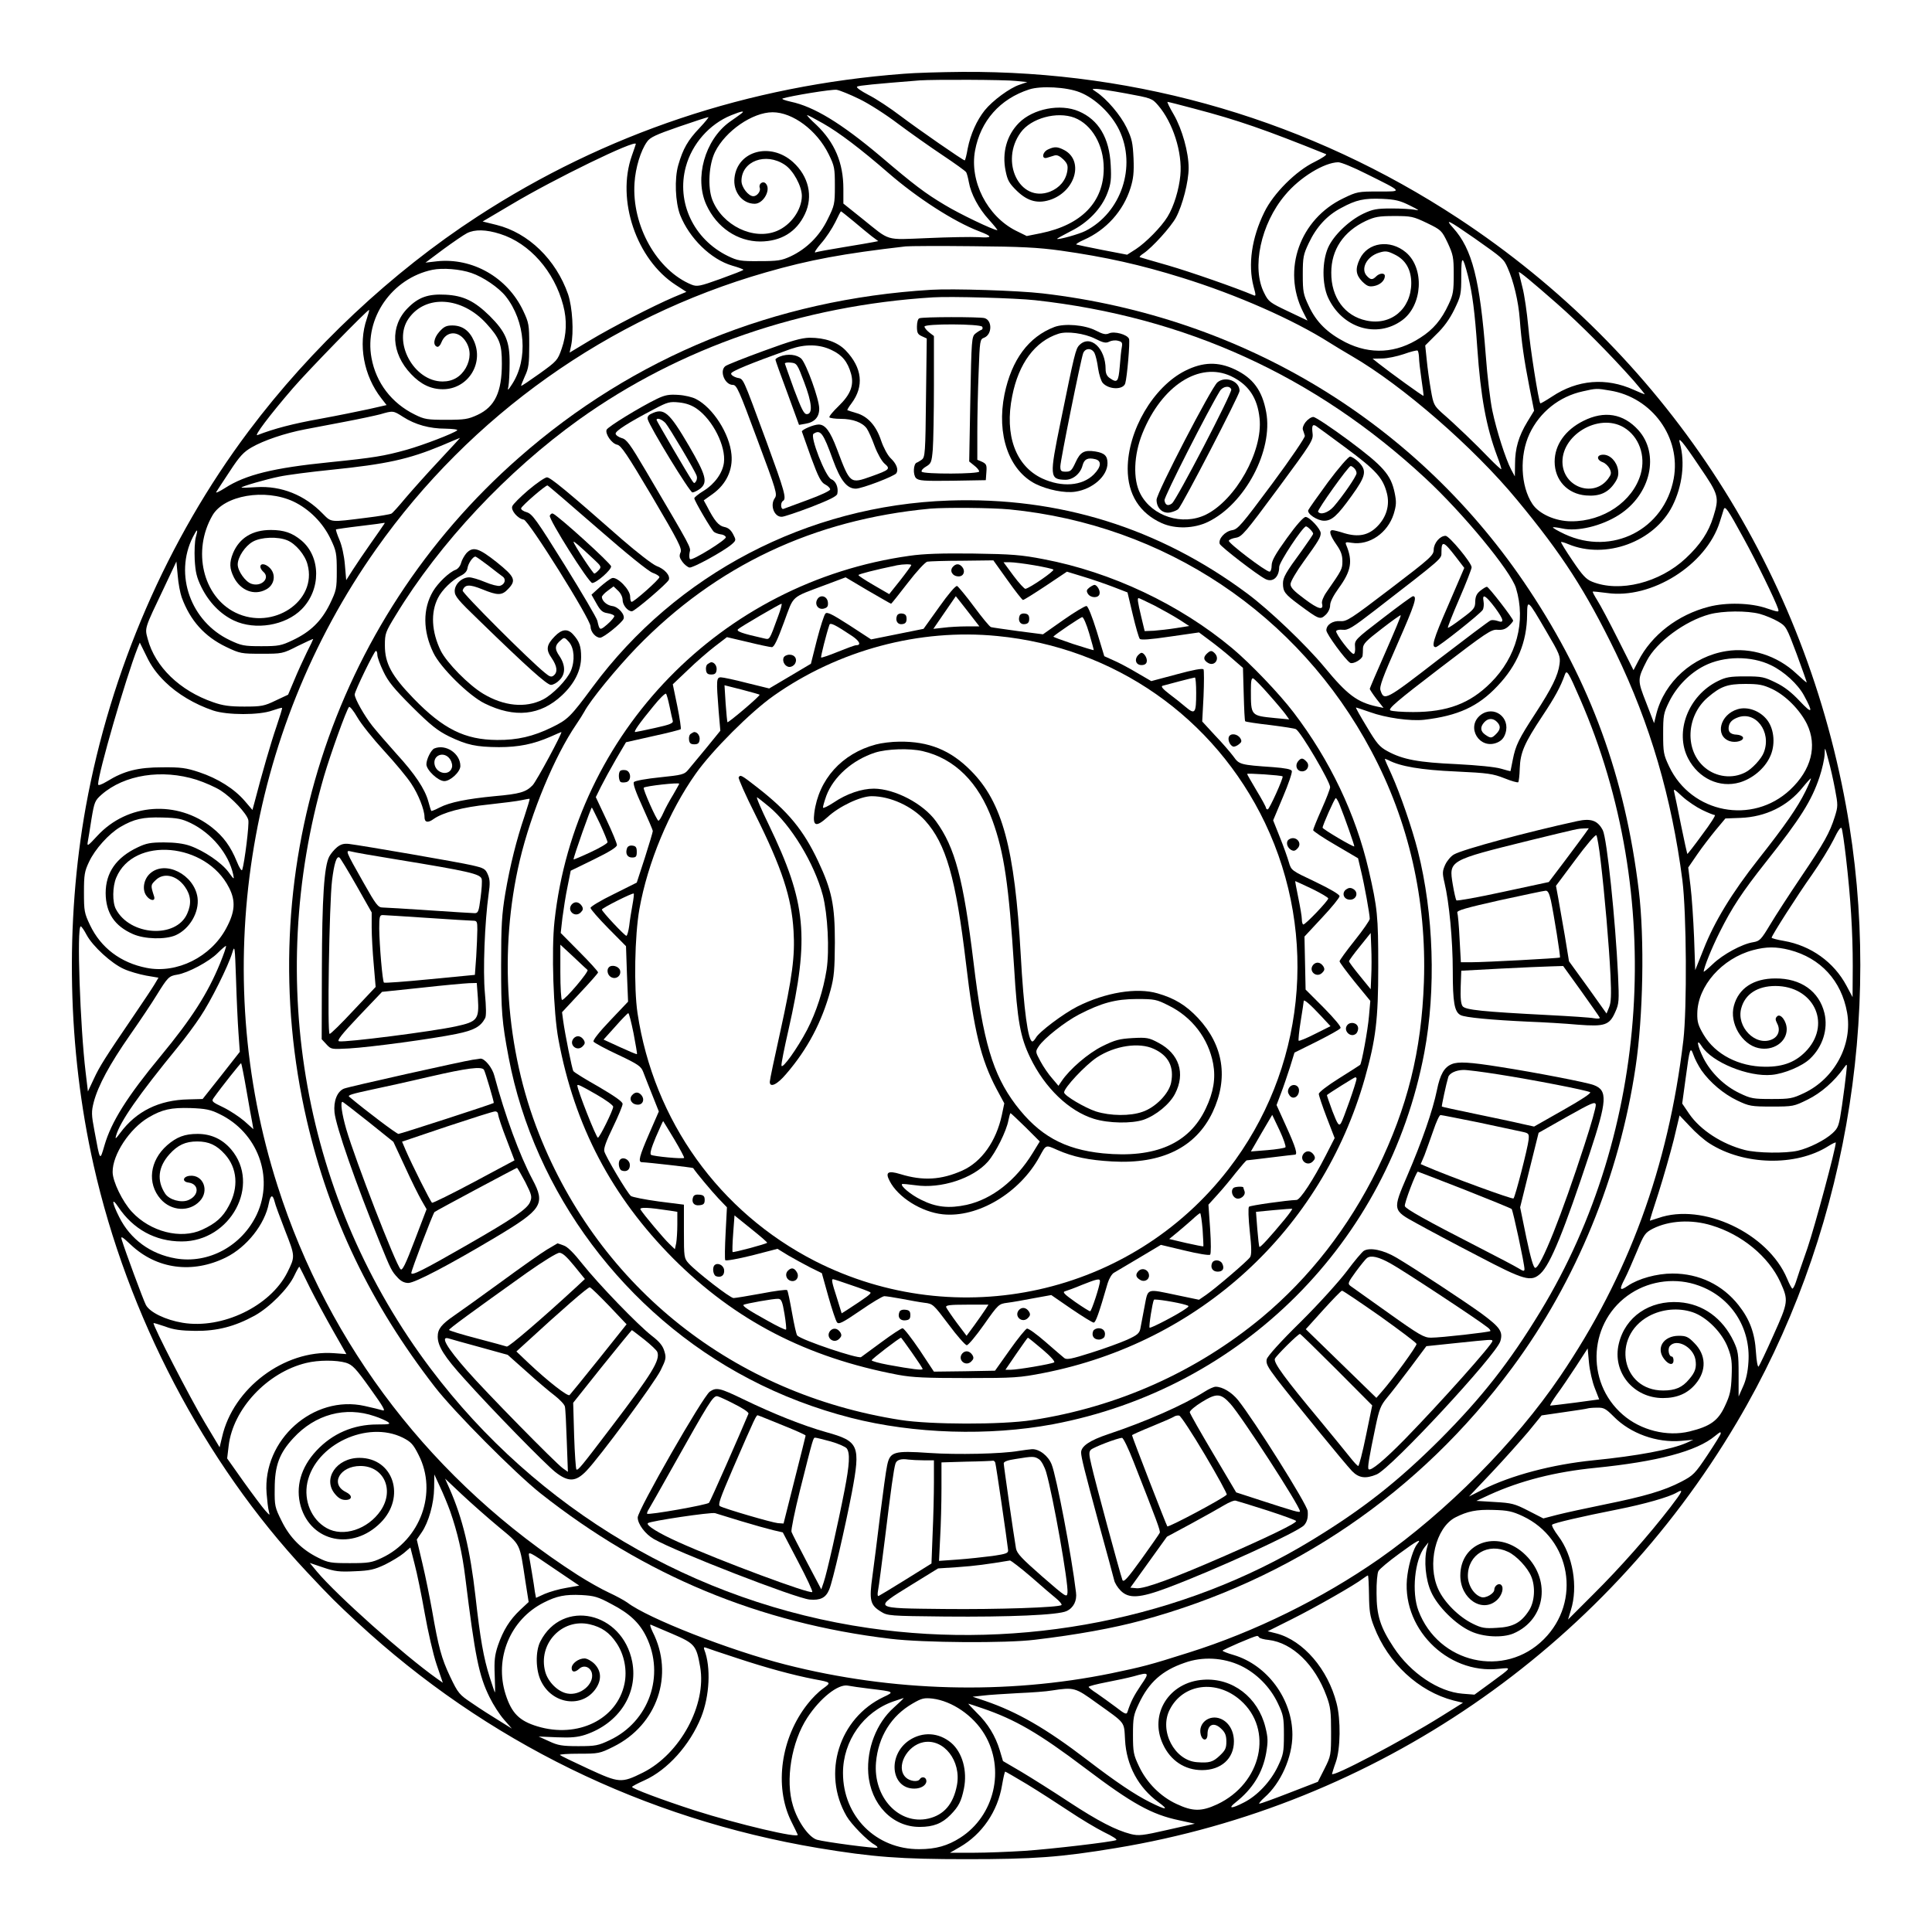 <?xml version="1.0" standalone="no"?>
<!DOCTYPE svg PUBLIC "-//W3C//DTD SVG 20010904//EN"
 "http://www.w3.org/TR/2001/REC-SVG-20010904/DTD/svg10.dtd">
<svg version="1.0" xmlns="http://www.w3.org/2000/svg"
 width="1024pt" height="1024pt" viewBox="0 0 1024 1024"
 preserveAspectRatio="xMidYMid meet">
<g transform="translate(0,1024) scale(0.1,-0.1)"
fill="#000000" stroke="none">
<path d="M4790 9849 c-822 -62 -1582 -316 -2260 -757 -452 -294 -882 -697
-1212 -1137 -432 -576 -732 -1270 -863 -1990 -111 -616 -97 -1288 41 -1900
179 -796 586 -1575 1128 -2154 134 -143 157 -165 271 -271 681 -630 1519
-1040 2442 -1195 290 -48 434 -59 788 -59 353 0 495 10 790 59 1374 227 2577
1051 3290 2255 572 965 783 2155 579 3270 -235 1287 -970 2399 -2055 3113
-784 515 -1687 782 -2629 776 -113 -1 -252 -5 -310 -10z m595 -38 l60 -6 -41
-14 c-52 -17 -143 -84 -185 -136 -42 -53 -75 -126 -90 -202 -6 -35 -13 -63
-16 -63 -9 0 -245 164 -338 234 -55 42 -132 93 -172 113 -42 22 -67 40 -60 44
10 6 95 14 332 33 75 5 450 4 510 -3z m338 -60 c82 -32 168 -115 209 -200 93
-193 11 -438 -179 -535 -33 -17 -144 -48 -150 -42 -2 1 30 19 71 40 92 45 165
121 196 204 18 48 21 72 17 147 -7 144 -64 240 -169 285 -98 42 -242 14 -317
-61 -65 -65 -91 -158 -71 -255 10 -50 19 -66 60 -106 59 -57 115 -70 185 -44
129 50 168 207 65 261 -35 18 -51 19 -85 3 -31 -14 -36 -54 -5 -44 11 3 29 9
39 12 14 4 28 -3 47 -21 22 -22 25 -33 21 -61 -8 -51 -42 -90 -92 -110 -160
-61 -268 159 -155 314 55 76 192 113 285 78 92 -36 155 -144 155 -268 0 -179
-118 -300 -333 -344 l-75 -15 -59 29 c-151 77 -245 262 -215 424 29 157 132
274 287 324 61 20 198 13 268 -15z m-1168 -36 c50 -24 142 -83 205 -131 63
-47 169 -122 235 -166 66 -44 123 -85 126 -91 4 -7 10 -30 14 -52 11 -63 52
-140 107 -200 27 -30 47 -55 44 -55 -20 0 -202 87 -279 134 -104 62 -161 105
-343 260 -207 174 -350 261 -473 287 -31 7 -50 14 -43 17 43 14 262 50 287 46
17 -3 71 -25 120 -49z m1412 30 c135 -25 139 -26 171 -63 78 -90 130 -250 118
-372 -7 -74 -34 -164 -68 -219 -33 -54 -114 -136 -167 -171 l-47 -30 -130 25
c-71 14 -133 27 -139 29 -5 1 12 13 40 25 118 52 209 153 247 275 15 48 19 82
16 156 -4 83 -8 104 -37 164 -32 66 -105 152 -161 189 -24 16 -24 16 -3 16 12
1 84 -10 160 -24z m363 -81 c229 -60 376 -111 698 -241 7 -3 -20 -21 -60 -41
-98 -47 -219 -167 -267 -267 -67 -136 -87 -278 -57 -393 14 -50 13 -53 -2 -46
-92 39 -333 123 -450 157 -81 23 -149 43 -151 44 -3 2 6 11 20 20 47 32 144
139 172 190 35 66 67 190 67 263 0 82 -34 205 -79 283 -22 37 -36 67 -33 67 4
0 68 -16 142 -36z m-2405 -29 c-11 -8 -37 -27 -59 -42 -130 -95 -187 -297
-122 -439 55 -120 165 -194 286 -194 110 1 191 50 236 145 45 94 20 201 -63
276 -119 107 -294 60 -310 -83 -9 -74 41 -138 107 -138 47 0 89 77 58 108 -15
15 -39 -3 -31 -24 6 -17 -14 -44 -34 -44 -26 0 -63 47 -63 81 0 105 128 153
229 86 46 -30 91 -114 91 -166 -1 -74 -58 -154 -132 -185 -124 -52 -290 29
-343 166 -25 67 -18 186 15 253 55 111 199 210 305 210 107 0 235 -96 297
-222 31 -63 33 -74 33 -168 0 -97 -2 -104 -38 -177 -43 -89 -112 -157 -197
-197 -48 -22 -68 -25 -165 -25 -100 -1 -115 2 -167 27 -182 89 -274 285 -223
473 33 122 125 226 240 273 59 24 78 26 50 6z m437 -49 c85 -48 202 -137 347
-263 152 -132 347 -258 481 -309 73 -28 72 -36 -5 -31 -38 2 -160 0 -269 -5
-229 -9 -194 -19 -346 103 l-100 80 0 79 c0 137 -46 245 -143 338 -31 28 -53
52 -49 52 4 0 42 -20 84 -44z m-654 -24 c-62 -65 -88 -110 -113 -197 -21 -72
-16 -197 10 -265 49 -123 163 -235 276 -268 32 -9 59 -19 59 -22 0 -3 -55 -24
-121 -48 -111 -40 -124 -42 -153 -31 -184 75 -318 313 -303 539 5 81 33 172
66 218 16 24 47 38 168 80 81 28 152 51 157 51 5 1 -16 -25 -46 -57z m-338
-85 c0 -1 -9 -29 -21 -62 -83 -235 24 -550 232 -685 l57 -37 -67 -28 c-110
-47 -329 -160 -444 -229 l-108 -65 8 37 c15 72 7 203 -16 272 -64 184 -210
326 -380 368 l-73 18 154 91 c226 135 658 345 658 320z m3869 -157 c201 -100
197 -95 67 -95 -107 0 -114 -1 -186 -36 -230 -110 -326 -378 -214 -601 l24
-47 -103 49 c-95 45 -104 51 -126 96 -69 133 -19 368 111 521 77 93 207 172
281 173 15 0 81 -27 146 -60z m233 -169 c49 -24 55 -29 28 -23 -19 4 -75 7
-125 7 -77 0 -99 -4 -148 -27 -76 -36 -159 -115 -188 -181 -32 -73 -32 -191
-1 -262 74 -163 258 -221 393 -123 109 79 120 276 21 360 -84 71 -203 54 -245
-35 -25 -52 -21 -84 13 -119 26 -25 36 -29 63 -24 32 6 57 29 57 53 0 18 -28
16 -46 -2 -19 -19 -29 -19 -48 1 -37 37 -3 105 64 125 33 10 44 9 82 -10 58
-28 88 -80 88 -152 -1 -137 -108 -226 -238 -198 -115 24 -187 123 -186 254 0
122 65 218 183 274 48 22 69 26 151 26 89 0 100 -2 173 -37 76 -37 78 -39 110
-105 29 -63 32 -76 32 -168 0 -88 -3 -107 -27 -158 -38 -82 -82 -134 -150
-177 -127 -83 -264 -91 -397 -24 -95 49 -154 106 -194 192 -29 61 -32 75 -32
167 0 92 3 106 32 167 40 85 97 147 172 186 79 43 121 52 218 48 67 -3 93 -9
145 -35z m-2949 -83 c34 -29 78 -65 97 -80 l35 -26 -25 -5 c-14 -3 -85 -15
-158 -27 -73 -12 -141 -24 -150 -28 -9 -3 4 18 30 48 26 29 59 80 75 112 15
32 29 58 30 58 2 0 32 -24 66 -52z m3291 -90 c153 -108 156 -110 177 -158 31
-69 57 -177 64 -271 9 -121 23 -217 51 -360 l25 -126 -36 -59 c-46 -76 -65
-141 -65 -223 l-1 -66 -20 37 c-29 56 -77 205 -99 310 -11 51 -27 183 -35 293
-31 404 -72 565 -173 677 -47 52 -26 42 112 -54z m-5163 22 c156 -49 287 -198
334 -378 21 -79 18 -156 -8 -230 -21 -61 -25 -66 -117 -132 -52 -37 -96 -67
-98 -65 -1 1 8 24 20 51 20 42 23 66 23 164 0 109 -2 119 -32 183 -84 177
-269 282 -457 262 l-61 -7 95 71 c52 38 109 77 125 85 41 21 101 20 176 -4z
m2969 -88 c241 -34 427 -76 645 -144 290 -90 589 -222 780 -343 28 -18 82 -50
121 -73 267 -155 645 -483 875 -762 240 -290 363 -481 523 -810 182 -377 296
-766 353 -1205 22 -175 25 -680 5 -850 -80 -672 -291 -1247 -653 -1780 -238
-351 -603 -718 -960 -968 -303 -211 -661 -387 -1008 -496 -211 -67 -244 -75
-411 -110 -558 -114 -1159 -98 -1725 46 -298 76 -730 245 -840 329 -17 12 -61
36 -98 53 -37 17 -112 59 -165 93 -764 491 -1319 1210 -1591 2063 -363 1135
-167 2399 523 3375 500 708 1231 1227 2064 1466 233 67 412 100 742 138 19 2
179 3 355 1 257 -2 348 -7 465 -23z m2161 -136 c23 -90 36 -192 49 -381 18
-258 47 -417 105 -572 14 -36 24 -68 22 -70 -2 -1 -31 25 -64 59 -65 68 -181
180 -252 241 -40 37 -44 44 -57 120 -8 45 -18 117 -22 159 l-8 77 58 58 c40
38 71 81 96 132 35 72 37 81 37 178 0 112 7 112 36 -1z m-5282 17 c62 -21 144
-77 181 -123 105 -133 120 -333 35 -465 -24 -37 -26 -38 -20 -11 3 16 6 71 6
121 1 116 -21 166 -106 251 -81 79 -139 107 -233 112 -92 5 -144 -13 -201 -71
-95 -96 -88 -239 18 -350 51 -54 105 -80 168 -80 132 0 219 135 165 256 -24
55 -62 82 -115 82 -32 0 -45 -7 -69 -34 -29 -33 -35 -71 -11 -79 7 -2 17 8 22
22 25 64 93 66 131 4 26 -42 25 -91 -1 -138 -27 -47 -69 -72 -123 -72 -153 0
-267 211 -180 334 90 128 282 116 412 -27 70 -77 82 -107 82 -212 0 -151 -37
-229 -129 -272 -50 -23 -68 -26 -166 -26 -100 0 -115 2 -167 28 -122 60 -205
168 -229 300 -39 210 108 422 323 467 54 11 147 4 207 -17z m5753 -162 c121
-106 282 -268 407 -409 34 -40 61 -72 58 -72 -2 0 -29 11 -58 24 -146 66 -298
54 -433 -36 -32 -21 -60 -37 -62 -36 -9 10 -55 299 -64 409 -7 73 -20 166 -31
207 -10 42 -19 77 -19 79 0 8 72 -52 202 -166z m-6308 -81 c-47 -136 -16 -302
77 -421 l28 -36 -92 -21 c-51 -11 -168 -35 -261 -52 -145 -26 -243 -52 -331
-86 -22 -9 62 103 187 248 78 91 399 420 404 415 2 -2 -4 -23 -12 -47z m5577
-203 c0 -18 6 -70 13 -117 7 -47 12 -86 11 -88 -3 -3 -178 124 -240 173 l-30
24 50 1 c28 0 79 11 115 23 36 13 68 21 73 19 4 -2 7 -18 8 -35z m1012 -177
c224 -36 378 -250 338 -467 -50 -270 -327 -411 -578 -294 -36 17 -64 33 -62
36 3 2 25 -1 49 -6 80 -18 209 13 301 72 169 108 217 323 102 450 -79 87 -180
104 -291 48 -96 -48 -152 -127 -152 -216 0 -98 68 -171 166 -179 71 -6 117 14
152 66 18 26 22 44 18 69 -7 45 -42 81 -78 81 -36 0 -38 -27 -3 -40 14 -5 30
-21 37 -35 10 -22 8 -30 -9 -53 -73 -98 -229 -49 -241 76 -14 152 189 276 324
197 81 -48 118 -150 90 -248 -42 -145 -198 -251 -368 -250 -84 0 -171 39 -206
92 -63 95 -69 257 -15 372 54 115 158 198 283 225 70 16 74 16 143 4z m-6396
-140 c64 -41 140 -62 224 -62 39 -1 67 -4 62 -9 -16 -15 -179 -78 -268 -103
-119 -33 -172 -42 -408 -66 -298 -30 -445 -66 -555 -137 -30 -19 -50 -28 -46
-21 4 7 37 57 72 110 52 80 74 103 116 127 64 37 177 75 281 95 44 8 141 27
215 41 74 14 158 32 185 39 69 20 69 20 122 -14z m190 -232 c-64 -68 -143
-157 -178 -198 -34 -41 -67 -78 -74 -82 -6 -4 -65 -14 -131 -22 -198 -25 -186
-26 -234 22 -95 98 -218 148 -351 140 -43 -3 -79 -4 -79 -2 0 6 132 44 201 58
42 9 166 25 275 36 294 30 410 56 584 128 52 22 96 41 98 41 2 1 -48 -54 -111
-121z m6682 -33 c102 -149 104 -160 72 -264 -25 -82 -69 -148 -146 -220 -139
-130 -351 -183 -497 -124 -32 13 -51 34 -103 111 -36 53 -63 97 -61 99 2 2 19
-3 38 -11 198 -83 456 12 552 202 53 105 68 231 40 331 -13 43 12 15 105 -124z
m-7454 -183 c84 -40 157 -113 198 -200 29 -61 32 -75 32 -168 0 -95 -2 -103
-37 -176 -45 -91 -103 -147 -196 -191 -61 -29 -75 -32 -167 -32 -92 0 -106 3
-167 32 -207 98 -296 347 -196 546 24 47 29 47 16 0 -6 -21 -8 -75 -6 -119 4
-67 10 -94 36 -147 40 -80 100 -142 172 -176 113 -53 273 -27 359 60 103 104
102 277 -1 364 -49 41 -93 56 -163 56 -97 0 -166 -42 -200 -123 -20 -50 -19
-81 5 -129 36 -69 107 -97 169 -64 46 23 56 80 21 115 -23 23 -50 26 -50 6 0
-7 7 -19 15 -26 40 -33 -9 -83 -63 -64 -32 11 -72 68 -72 102 0 39 39 98 80
121 44 25 133 28 183 7 44 -18 94 -77 107 -128 53 -194 -184 -352 -382 -255
-173 85 -230 328 -122 515 62 107 278 144 429 74z m7686 -194 c67 -121 169
-331 183 -374 6 -20 5 -20 -61 2 -83 29 -215 32 -306 8 -164 -42 -304 -150
-374 -288 l-25 -48 -82 163 c-45 90 -95 184 -110 207 -15 24 -26 45 -24 46 2
2 35 -2 75 -7 236 -34 526 148 598 376 9 29 19 59 21 67 7 21 21 2 105 -152z
m-7208 70 c-4 -7 -35 -51 -68 -98 -33 -47 -76 -110 -95 -140 l-35 -55 -7 82
c-4 48 -16 102 -29 132 -12 28 -20 53 -18 55 2 1 60 10 129 18 69 8 126 16
128 17 2 0 0 -5 -5 -11z m-1070 -384 c45 -123 121 -208 236 -263 73 -35 80
-36 187 -36 109 0 112 0 192 41 45 22 82 39 82 37 0 -2 -15 -34 -34 -71 -18
-37 -48 -102 -66 -146 l-33 -78 -66 -31 c-60 -29 -75 -32 -166 -32 -78 0 -114
5 -165 23 -177 61 -308 188 -347 335 -16 60 -19 51 86 271 l66 140 7 -75 c3
-41 13 -92 21 -115z m8365 -88 c29 -8 72 -26 96 -40 43 -25 45 -29 99 -173 30
-82 54 -149 53 -150 -1 -2 -26 20 -55 47 -101 95 -242 140 -371 119 -178 -28
-328 -163 -371 -333 l-12 -49 -42 109 c-47 120 -47 123 4 223 51 98 202 210
332 245 70 19 200 20 267 2z m-8453 -360 c65 -64 157 -119 255 -152 75 -25
245 -25 313 0 27 9 50 16 52 14 2 -2 -12 -47 -30 -100 -29 -84 -77 -250 -115
-397 l-12 -44 -41 48 c-55 64 -142 119 -241 152 -69 23 -98 27 -196 26 -128 0
-203 -19 -292 -74 -32 -19 -48 -24 -48 -16 0 57 146 561 209 722 l12 29 36
-73 c24 -51 55 -93 98 -135z m8512 88 c69 -33 143 -101 175 -161 50 -92 44
-100 -22 -30 -43 46 -82 77 -128 99 -61 30 -74 33 -162 33 -80 0 -103 -4 -145
-25 -157 -77 -231 -270 -157 -411 55 -105 166 -157 273 -126 67 20 130 72 159
133 31 62 25 147 -13 197 -37 49 -104 74 -157 58 -94 -28 -122 -141 -43 -169
33 -11 77 2 71 20 -3 7 -17 13 -32 14 -36 1 -50 17 -42 49 5 18 18 31 43 41
96 40 184 -73 142 -183 -12 -34 -64 -90 -99 -107 -68 -35 -153 -25 -213 25
-109 90 -101 274 15 373 68 58 103 71 198 71 72 0 94 -4 143 -27 71 -34 146
-109 184 -185 56 -116 24 -243 -89 -349 -200 -187 -523 -125 -641 123 -30 63
-32 76 -32 173 0 98 2 110 32 171 40 81 109 151 186 190 104 53 250 54 354 3z
m339 -657 c16 -84 16 -91 -1 -145 -27 -86 -56 -138 -179 -320 -62 -92 -136
-206 -164 -253 -48 -80 -55 -87 -90 -93 -58 -9 -160 -64 -214 -116 -26 -25
-48 -43 -48 -40 0 20 43 127 85 210 65 130 119 212 244 370 184 232 243 326
285 452 14 42 26 96 27 120 1 42 1 41 19 -27 11 -38 27 -110 36 -158z m-8684
50 c43 -14 100 -39 128 -57 59 -38 138 -122 146 -156 6 -22 -20 -227 -32 -264
-3 -9 -15 9 -29 44 -32 79 -71 132 -130 179 -186 148 -449 130 -609 -43 -50
-54 -55 -58 -51 -33 3 15 12 71 20 123 15 89 18 97 53 128 121 106 320 137
504 79z m8527 -62 c-42 -85 -107 -179 -249 -359 -141 -179 -234 -332 -291
-478 l-44 -110 -6 173 c-4 96 -12 218 -19 273 l-12 98 48 70 c26 38 71 96 98
129 l51 61 80 3 c133 5 250 62 330 162 22 27 42 49 43 47 2 -1 -11 -32 -29
-69z m-547 -98 c31 -15 61 -27 67 -27 6 0 -24 -47 -67 -104 -42 -58 -78 -104
-79 -102 -1 1 -16 69 -33 152 -16 82 -33 160 -36 174 -6 22 -1 19 42 -21 27
-25 75 -57 106 -72z m-8010 -70 c110 -54 200 -162 224 -272 6 -29 5 -28 -25
13 -37 50 -130 113 -204 139 -34 12 -81 18 -137 18 -71 0 -94 -4 -140 -26
-114 -54 -170 -134 -170 -243 1 -105 47 -174 145 -217 61 -27 171 -30 226 -6
74 33 126 122 116 199 -17 123 -173 202 -253 127 -32 -30 -41 -82 -20 -114 19
-29 51 -35 43 -7 -19 59 -19 61 7 86 42 43 112 28 156 -34 32 -45 36 -90 12
-143 -59 -133 -304 -117 -378 25 -19 36 -18 119 2 166 92 221 477 187 598 -53
36 -70 32 -128 -15 -215 -81 -152 -261 -242 -422 -210 -138 27 -243 107 -300
227 -30 63 -32 75 -32 173 0 93 3 112 27 162 31 67 105 149 166 185 72 42 119
53 222 50 81 -2 104 -7 152 -30z m8772 -182 c25 -215 36 -394 36 -575 l-1
-165 -32 60 c-67 126 -189 213 -332 238 -36 6 -65 14 -65 17 0 11 136 224 214
334 42 60 93 143 114 185 24 50 39 71 43 61 4 -8 14 -78 23 -155z m-9325 -410
c32 -60 132 -152 198 -181 28 -13 81 -28 118 -35 l65 -11 -22 -37 c-12 -20
-60 -92 -107 -161 -156 -229 -183 -272 -214 -339 l-31 -66 -12 101 c-29 239
-48 774 -26 774 4 0 18 -20 31 -45z m707 -152 c-66 -160 -149 -290 -314 -490
-178 -215 -262 -349 -298 -473 -25 -85 -23 -88 -53 74 -17 89 -17 104 -4 155
23 87 84 200 192 355 54 77 118 173 141 211 59 95 65 102 109 109 57 9 171 70
215 115 22 22 42 39 44 37 2 -3 -12 -44 -32 -93z m98 -368 l7 -100 -98 -125
-99 -125 -75 -2 c-156 -3 -277 -63 -362 -178 -23 -31 -28 -35 -22 -15 21 75
118 214 328 471 38 46 91 118 118 159 56 83 149 270 170 340 13 43 14 36 20
-140 3 -102 9 -230 13 -285z m8221 440 c165 -43 275 -163 305 -332 30 -170
-66 -349 -227 -426 -63 -30 -76 -32 -173 -32 -97 0 -110 2 -170 31 -80 38
-151 107 -191 185 -34 68 -40 112 -9 63 54 -84 246 -163 371 -151 66 6 161 46
202 85 68 64 97 158 77 242 -28 116 -125 185 -260 184 -116 0 -195 -52 -220
-145 -25 -91 42 -205 130 -224 77 -17 150 31 150 100 0 42 -33 86 -51 68 -10
-10 -10 -17 0 -37 19 -35 7 -71 -29 -86 -87 -36 -188 68 -161 166 20 75 86
118 181 118 199 0 296 -193 170 -337 -57 -64 -125 -92 -225 -91 -139 1 -263
65 -325 169 -29 49 -35 68 -34 114 2 145 131 291 295 335 71 19 122 19 194 1z
m-467 -638 c46 -65 117 -125 190 -160 63 -30 74 -32 183 -32 113 0 117 1 190
37 71 35 141 96 192 168 18 25 18 25 12 -30 -3 -30 -13 -107 -22 -170 -16
-108 -19 -117 -50 -146 -40 -37 -124 -79 -184 -93 -65 -15 -217 -13 -282 4
-120 31 -234 105 -293 190 l-38 56 18 132 c22 165 25 172 42 125 7 -21 26 -57
42 -81z m-7712 -104 c13 -76 27 -154 31 -173 l6 -35 -48 43 c-27 23 -77 56
-112 73 -59 28 -63 32 -51 49 44 62 144 187 146 185 2 -2 15 -66 28 -142z
m-144 -127 c203 -97 292 -334 199 -533 -79 -167 -256 -263 -430 -233 -133 23
-240 101 -299 219 -39 77 -42 109 -6 55 80 -120 198 -184 337 -184 260 0 421
301 262 488 -47 55 -107 82 -178 82 -68 0 -110 -16 -161 -60 -93 -82 -107
-202 -35 -285 57 -65 153 -70 208 -11 52 55 18 141 -53 134 -38 -4 -42 -32 -6
-36 57 -8 56 -69 -2 -93 -38 -16 -102 2 -123 35 -45 69 -37 141 23 208 44 49
85 68 147 68 62 0 103 -19 147 -68 66 -73 74 -176 21 -273 -32 -61 -70 -94
-142 -127 -113 -52 -274 -11 -372 95 -50 54 -102 161 -102 211 -1 92 90 230
190 289 73 43 120 53 223 50 79 -3 105 -8 152 -31z m7898 -156 c182 -117 459
-123 630 -15 22 14 40 22 40 19 0 -32 -110 -441 -150 -559 -29 -82 -57 -165
-62 -182 -6 -18 -14 -33 -18 -33 -3 0 -16 24 -28 53 -101 241 -448 404 -683
321 -23 -7 -43 -14 -44 -14 -2 0 19 67 46 149 26 82 62 208 80 279 l31 130 55
-58 c29 -32 76 -73 103 -90z m-7605 -307 c3 -16 29 -85 56 -155 54 -138 54
-137 12 -222 -90 -179 -345 -302 -555 -267 -91 15 -175 56 -195 95 -14 27
-111 289 -128 346 -6 21 2 16 49 -28 137 -129 326 -154 503 -67 111 55 207
176 228 288 9 44 20 48 30 10z m7617 -128 c160 -48 302 -165 364 -300 44 -98
43 -105 -36 -281 -39 -88 -75 -163 -79 -167 -5 -4 -11 29 -14 75 -6 103 -33
175 -92 250 -85 108 -209 168 -350 168 -84 0 -181 -27 -237 -65 -44 -30 -47
-21 -16 38 12 23 40 87 63 142 39 94 44 101 86 123 86 43 204 50 311 17z
m-7429 -331 c30 -60 86 -163 124 -230 l69 -121 -68 5 c-261 18 -533 -186 -591
-445 l-13 -54 -79 132 c-76 126 -278 519 -271 526 1 2 29 -7 62 -18 44 -17 84
-22 159 -23 116 -1 209 23 315 81 79 44 178 143 210 212 13 27 25 49 27 47 1
-1 27 -52 56 -112z m7361 12 c171 -61 276 -224 263 -406 -3 -51 -13 -96 -29
-130 l-23 -52 0 118 c0 108 -3 124 -26 174 -59 124 -163 199 -289 208 -157 11
-286 -77 -320 -220 -36 -150 77 -288 234 -288 76 0 132 25 174 76 58 70 55
153 -8 216 -32 33 -44 38 -82 38 -82 0 -123 -66 -77 -124 24 -31 49 -34 49 -6
0 11 -4 20 -9 20 -16 0 -23 40 -11 55 35 43 123 -3 136 -70 7 -42 0 -67 -33
-105 -36 -44 -74 -60 -138 -60 -222 0 -276 285 -76 394 70 38 157 46 232 21
75 -25 158 -109 188 -190 19 -50 22 -75 19 -150 -3 -75 -9 -101 -35 -156 -36
-79 -78 -109 -188 -136 -119 -29 -259 6 -354 89 -203 176 -180 500 45 644 106
68 241 83 358 40z m-551 -544 l23 -59 -125 -17 c-69 -9 -130 -16 -134 -16 -4
0 11 26 34 58 23 31 69 99 103 151 l61 94 7 -76 c4 -42 18 -103 31 -135z
m-6619 135 c34 -11 51 -28 128 -136 69 -96 84 -122 66 -116 -13 4 -55 14 -95
23 -272 61 -542 -180 -520 -463 3 -38 8 -81 12 -95 6 -24 6 -24 -20 5 -15 17
-66 85 -114 152 l-87 123 8 67 c23 195 204 389 411 439 65 16 160 16 211 1z
m6720 -286 c88 -89 227 -139 356 -128 l65 6 -35 -16 c-81 -36 -263 -70 -495
-93 -218 -22 -434 -79 -586 -155 l-73 -37 121 128 c67 71 153 168 193 215 l71
87 117 17 c64 9 122 18 127 20 6 2 28 4 50 4 36 1 46 -5 89 -48z m-6569 3 c28
-9 59 -23 70 -30 17 -12 11 -14 -56 -14 -126 0 -237 -48 -322 -139 -83 -89
-112 -193 -83 -295 56 -190 275 -235 423 -87 136 136 68 344 -112 344 -122 0
-197 -112 -129 -192 18 -22 35 -31 55 -31 37 0 39 24 2 42 -85 42 -32 138 77
138 124 0 182 -126 108 -236 -68 -100 -199 -143 -287 -93 -80 45 -122 144
-102 241 43 202 318 331 506 238 43 -22 55 -34 84 -92 101 -198 10 -450 -197
-546 -51 -24 -69 -27 -167 -27 -100 0 -115 2 -167 28 -88 43 -152 107 -195
195 -36 72 -38 81 -37 171 0 124 25 189 99 269 116 126 276 169 430 116z
m7135 -93 c0 -4 -32 -56 -70 -113 -66 -99 -75 -108 -138 -141 -92 -48 -195
-78 -407 -121 -99 -20 -213 -45 -252 -55 l-73 -19 -80 41 c-72 37 -88 41 -177
46 l-98 6 71 33 c163 74 347 121 559 142 330 33 538 88 635 169 29 23 30 24
30 12z m-6734 -411 c39 -112 64 -220 80 -350 52 -421 72 -521 129 -636 19 -39
53 -92 76 -118 l42 -48 -69 43 c-38 23 -102 64 -141 91 -69 46 -75 53 -117
141 -46 97 -62 156 -96 352 -12 66 -34 177 -51 248 l-30 127 26 38 c37 54 65
153 66 236 l1 71 30 -65 c17 -36 41 -94 54 -130z m256 -82 c120 -100 111 -81
143 -291 l17 -108 -45 -42 c-56 -53 -90 -108 -118 -189 -17 -51 -20 -80 -17
-155 2 -51 3 -93 1 -93 -1 0 -13 35 -27 79 -33 103 -51 207 -76 431 -28 246
-68 412 -137 569 l-24 54 88 -83 c48 -45 136 -123 195 -172z m6211 103 c-115
-149 -265 -319 -407 -460 l-135 -135 15 50 c39 124 11 290 -67 393 -22 29 -37
57 -32 60 10 9 151 42 348 81 141 28 271 65 312 89 38 22 32 8 -34 -78z m-782
-47 c255 -120 312 -452 112 -652 -208 -209 -559 -129 -665 151 -37 97 -20 270
33 337 l20 25 -8 -30 c-17 -66 -7 -168 22 -232 34 -77 130 -173 210 -209 66
-31 168 -36 226 -12 176 75 203 295 52 428 -141 123 -333 53 -333 -121 0 -124
118 -201 195 -129 26 25 37 64 22 79 -13 13 -37 -4 -37 -25 0 -20 -46 -47 -69
-39 -39 12 -71 63 -71 113 0 113 108 177 213 127 44 -20 104 -84 123 -131 23
-55 18 -134 -12 -180 -42 -65 -85 -88 -171 -92 -63 -4 -81 -1 -127 22 -74 36
-152 114 -183 183 -60 131 -14 325 90 380 65 33 112 43 202 40 76 -2 100 -7
156 -33z m-559 -147 c-19 -22 -43 -97 -52 -162 -41 -276 207 -531 485 -500 69
7 71 10 -45 -75 l-85 -62 -63 5 c-128 10 -276 110 -365 245 -71 107 -91 170
-91 287 -1 55 4 108 10 118 6 11 55 52 110 92 92 68 123 85 96 52z m-5261
-367 c17 -96 45 -219 63 -272 l33 -97 -31 22 c-175 124 -531 442 -636 567
l-38 46 71 -24 c61 -21 86 -24 167 -20 81 3 104 9 160 35 36 18 81 45 100 61
l35 30 22 -86 c13 -48 37 -166 54 -262z m751 134 c-38 -6 -89 -21 -115 -32
l-46 -21 -6 32 c-2 18 -9 61 -15 97 -6 36 -13 78 -16 93 -5 26 3 22 130 -65
l136 -92 -68 -12z m4254 -37 c1 -84 5 -114 27 -169 74 -193 236 -343 421 -391
l50 -12 -115 -72 c-208 -130 -580 -326 -579 -305 1 4 9 32 20 62 25 70 27 226
4 313 -46 180 -176 331 -317 369 l-48 12 128 64 c122 61 335 182 378 216 11 8
22 15 25 16 3 0 5 -46 6 -103z m-4015 -49 c96 -50 148 -99 184 -172 101 -206
15 -451 -193 -549 -61 -29 -75 -32 -167 -32 -86 0 -108 4 -155 26 l-55 25 97
-4 c74 -3 108 0 149 13 180 60 282 219 250 387 -52 266 -370 336 -487 108 -27
-53 -25 -153 4 -211 60 -123 218 -144 290 -39 32 47 29 94 -7 131 -16 16 -40
29 -53 29 -32 0 -68 -27 -68 -51 0 -23 17 -25 41 -3 24 21 57 9 66 -23 14 -59
-61 -122 -130 -109 -50 9 -102 61 -117 115 -40 148 88 285 235 252 64 -15 105
-43 143 -100 41 -61 57 -144 42 -215 -39 -189 -248 -291 -462 -226 -95 29
-136 69 -168 169 -61 191 24 397 202 487 69 35 113 44 200 40 68 -4 87 -9 159
-48z m323 -158 c119 -51 127 -61 147 -175 35 -201 -106 -461 -303 -560 -115
-57 -125 -56 -290 20 -78 36 -146 69 -150 73 -4 4 41 7 101 7 103 0 110 1 182
37 233 115 324 382 208 609 -11 23 -16 40 -10 38 5 -2 57 -24 115 -49z m3110
-19 c3 -4 25 -11 50 -13 126 -15 246 -131 307 -298 21 -56 24 -83 24 -190 0
-123 -1 -127 -35 -195 l-35 -69 -150 -58 c-82 -32 -154 -58 -160 -58 -5 0 7
15 27 33 86 75 148 213 148 332 0 189 -133 370 -311 423 -32 9 -59 20 -59 23
0 5 164 76 182 78 4 1 9 -3 12 -8z m-2766 -110 c154 -51 294 -89 407 -111 92
-17 92 -17 47 -50 -23 -16 -60 -53 -82 -82 -141 -178 -177 -434 -88 -618 18
-36 34 -69 36 -74 11 -22 -317 55 -548 129 -170 55 -330 115 -330 124 0 3 30
19 66 35 122 55 240 186 300 334 45 112 53 266 17 358 -4 12 -2 15 8 11 8 -3
83 -29 167 -56z m2667 -39 c84 -40 157 -113 198 -200 29 -61 32 -75 32 -167 0
-92 -3 -106 -32 -167 -38 -80 -109 -156 -181 -192 -66 -34 -86 -33 -43 1 90
71 143 156 162 262 10 60 10 80 -4 136 -39 159 -175 263 -329 252 -182 -12
-289 -183 -214 -342 40 -87 116 -137 207 -137 101 0 169 61 169 152 0 56 -27
102 -70 120 -60 25 -121 -23 -106 -83 9 -36 36 -36 36 1 0 54 36 67 75 27 19
-18 25 -35 25 -66 0 -35 -6 -47 -36 -75 -35 -33 -54 -39 -119 -34 -120 8 -203
167 -145 279 70 138 248 161 375 49 176 -155 112 -440 -123 -551 -84 -39 -130
-39 -217 2 -84 39 -157 112 -198 199 -29 61 -32 75 -32 167 0 91 3 106 31 165
53 113 123 176 243 217 94 34 204 28 296 -15z m-528 -104 c-38 -57 -53 -86
-71 -141 -5 -16 -13 -13 -63 26 -32 24 -77 56 -100 72 -24 15 -43 31 -43 34 0
4 43 15 95 25 53 10 117 24 143 31 84 24 86 21 39 -47z m-1434 -19 c126 -15
129 -16 71 -43 -237 -112 -329 -405 -197 -632 24 -42 111 -131 148 -151 11 -7
18 -13 15 -16 -7 -6 -278 30 -320 42 -43 13 -102 96 -127 180 -42 135 -8 339
76 467 68 104 163 179 214 170 15 -3 69 -11 120 -17z m1198 -74 c158 -113 146
-97 152 -197 7 -135 71 -253 177 -330 59 -43 41 -43 -45 0 -80 40 -180 107
-334 225 -217 166 -368 253 -540 312 l-66 22 55 6 c30 4 114 9 185 13 72 3
153 9 180 14 118 18 124 16 236 -65z m-1074 -26 c-91 -81 -144 -217 -135 -348
12 -164 128 -285 273 -284 72 0 118 18 163 64 43 44 57 71 71 139 19 94 -8
192 -68 243 -66 55 -151 60 -222 13 -116 -78 -98 -256 27 -256 36 0 64 18 64
40 0 21 -24 27 -35 10 -10 -17 -54 -11 -75 10 -54 54 6 169 95 186 108 20 201
-100 177 -228 -19 -100 -69 -158 -152 -177 -155 -35 -293 113 -277 298 12 136
81 247 194 312 48 28 61 31 106 26 103 -13 215 -89 275 -189 111 -185 53 -432
-128 -548 -67 -43 -130 -61 -218 -61 -229 -1 -404 174 -404 404 0 170 109 324
267 379 28 10 52 17 54 18 3 0 -21 -23 -52 -51z m469 -3 c174 -59 300 -132
546 -318 249 -188 351 -245 498 -276 l83 -18 -146 -33 c-131 -30 -152 -32
-193 -22 -81 21 -172 68 -328 170 -83 55 -196 126 -251 159 l-99 58 -17 57
c-23 76 -63 142 -122 199 -26 27 -47 48 -44 48 2 0 35 -11 73 -24z m236 -402
c61 -37 160 -101 222 -142 61 -41 146 -92 188 -113 46 -22 72 -39 64 -42 -26
-10 -339 -47 -486 -57 -80 -5 -201 -10 -270 -10 l-125 0 52 30 c118 68 201
189 224 328 7 40 14 72 17 72 2 0 54 -30 114 -66z"/>
<path d="M4935 8704 c-829 -50 -1577 -355 -2185 -890 -994 -873 -1423 -2216
-1124 -3512 120 -518 337 -971 678 -1412 101 -131 428 -460 562 -566 550 -434
1158 -687 1854 -770 174 -21 612 -24 765 -5 221 26 418 62 565 102 801 217
1475 677 1966 1341 338 457 567 1014 653 1593 40 267 48 680 17 935 -73 602
-255 1102 -582 1595 -584 881 -1512 1446 -2579 1570 -129 15 -474 26 -590 19z
m550 -55 c799 -88 1485 -401 2069 -943 199 -184 454 -493 481 -583 54 -177 3
-366 -134 -502 -110 -110 -230 -155 -411 -155 -58 0 -112 4 -121 9 -13 8 37
51 258 220 252 193 277 210 310 207 26 -2 42 3 59 19 13 12 24 26 24 29 0 12
-130 180 -139 180 -5 0 -20 -9 -35 -21 -19 -15 -26 -30 -27 -57 0 -34 -6 -42
-71 -90 -38 -29 -72 -52 -74 -49 -2 2 25 71 61 154 36 83 65 158 65 166 0 24
-119 167 -138 167 -30 0 -62 -38 -63 -73 0 -30 -15 -44 -229 -207 -211 -161
-232 -175 -266 -172 -40 3 -74 -19 -74 -49 0 -19 102 -158 126 -172 15 -9 63
18 66 37 1 6 2 24 2 40 1 24 17 40 99 103 54 42 99 74 101 72 3 -2 -34 -89
-80 -194 -46 -104 -84 -193 -84 -196 0 -3 16 -28 36 -54 l37 -47 -34 7 c-106
23 -158 62 -280 210 -96 116 -292 303 -408 389 -468 348 -997 513 -1581 493
-751 -26 -1445 -389 -1888 -987 -119 -161 -133 -174 -217 -215 -98 -48 -183
-68 -290 -67 -171 1 -286 58 -443 220 -117 121 -152 186 -152 281 0 64 3 71
58 161 233 383 591 764 972 1037 533 381 1181 604 1875 647 94 6 441 -4 540
-15z m-134 -1109 c822 -81 1531 -554 1917 -1280 199 -373 294 -790 279 -1225
-13 -367 -87 -663 -246 -990 -153 -311 -360 -577 -613 -788 -349 -289 -766
-475 -1218 -544 -162 -25 -540 -24 -698 1 -883 138 -1592 700 -1915 1516 -178
448 -214 975 -102 1450 61 256 185 553 299 720 17 25 36 55 43 68 32 61 170
229 278 341 421 433 937 677 1555 735 83 7 326 5 421 -4z m2364 -250 l46 -60
-86 -200 c-79 -181 -90 -220 -65 -220 13 0 239 179 249 198 5 9 7 30 4 45 -8
43 11 32 61 -34 47 -64 51 -84 13 -70 -12 4 -28 6 -36 3 -7 -2 -133 -97 -279
-209 -279 -216 -286 -219 -305 -162 -7 19 12 70 91 249 91 207 105 250 81 250
-5 0 -76 -52 -159 -116 -149 -114 -151 -117 -148 -152 2 -19 -1 -37 -7 -38
-12 -4 -97 107 -93 121 2 6 18 9 35 7 28 -3 51 11 170 103 367 284 353 272
353 308 0 63 11 60 75 -23z m480 -395 c72 -122 76 -133 71 -174 -8 -62 -41
-128 -128 -262 -88 -135 -105 -169 -120 -246 -6 -32 -12 -59 -12 -60 -1 -1
-24 5 -51 13 -31 9 -121 18 -235 24 -201 9 -284 24 -365 68 -43 23 -58 41
-111 130 -34 56 -60 102 -57 102 3 0 36 -11 73 -24 85 -31 215 -49 288 -41
179 21 287 70 389 179 105 110 156 233 157 378 1 83 2 83 101 -87z m-6195
-126 c0 -12 14 -51 32 -88 25 -53 55 -90 152 -187 100 -99 134 -126 196 -157
96 -46 143 -56 264 -57 106 0 183 16 273 55 31 14 57 25 58 25 9 0 -131 -260
-152 -282 -35 -36 -66 -46 -203 -58 -144 -14 -236 -32 -290 -60 -23 -12 -43
-20 -44 -18 -2 2 -9 25 -16 51 -18 65 -70 144 -169 252 -45 50 -102 116 -127
147 -44 56 -94 145 -94 167 0 18 104 231 112 231 5 0 8 -9 8 -21z m6375 -234
c452 -1037 371 -2289 -210 -3245 -164 -270 -310 -456 -534 -681 -225 -224
-411 -370 -681 -534 -680 -414 -1532 -582 -2345 -464 -926 134 -1759 627
-2322 1374 -672 891 -881 2051 -566 3140 35 119 119 353 133 368 4 4 24 -20
44 -55 20 -35 84 -115 142 -178 58 -63 123 -141 144 -174 37 -55 70 -138 70
-177 0 -28 18 -32 48 -10 50 35 154 63 292 77 74 8 153 18 175 23 22 5 41 8
42 7 2 -1 -11 -43 -27 -92 -42 -124 -76 -258 -102 -410 -18 -109 -22 -167 -22
-379 0 -245 4 -300 40 -490 136 -717 617 -1360 1274 -1703 169 -89 353 -159
541 -207 333 -85 730 -97 1069 -34 1003 189 1779 965 1969 1969 63 334 50 737
-34 1070 -31 122 -94 304 -139 404 -20 43 -36 80 -36 83 0 2 8 -1 19 -6 62
-33 173 -52 357 -60 172 -8 197 -12 258 -36 37 -15 70 -24 73 -21 3 3 7 36 8
73 3 85 24 133 120 278 66 99 97 156 119 219 10 29 19 14 81 -129z"/>
<path d="M4873 8553 c-8 -2 -13 -22 -13 -44 0 -33 4 -41 26 -51 l26 -12 -4
-314 c-3 -292 -5 -315 -22 -328 -10 -7 -23 -15 -27 -16 -18 -6 -21 -64 -4 -82
15 -14 39 -16 193 -14 l177 3 3 42 c3 38 0 44 -22 55 l-26 11 0 146 c0 80 3
224 7 319 6 168 7 174 29 182 43 17 44 92 2 104 -27 7 -328 7 -345 -1z m333
-45 c4 -6 2 -14 -4 -16 -6 -2 -21 -11 -32 -20 -20 -16 -21 -31 -27 -348 l-6
-330 26 -21 c15 -11 27 -26 27 -32 0 -14 -296 -15 -305 -1 -3 6 7 18 23 27 27
16 30 22 36 91 3 41 6 193 6 338 l0 263 -25 19 c-14 11 -25 25 -25 31 0 16
296 15 306 -1z"/>
<path d="M5589 8507 c-137 -52 -227 -173 -265 -357 -43 -213 23 -403 165 -475
63 -31 155 -50 211 -41 92 14 170 83 170 151 0 39 -16 54 -64 62 -59 9 -80 -2
-105 -57 -20 -43 -26 -50 -52 -50 -25 0 -29 4 -29 28 0 30 108 564 121 600 11
28 45 29 60 1 6 -12 15 -48 19 -81 5 -33 16 -68 25 -78 33 -36 108 -37 119 -2
10 33 26 221 20 236 -9 23 -78 42 -106 29 -18 -8 -33 -4 -70 15 -58 30 -165
39 -219 19z m215 -62 c44 -22 57 -25 75 -16 11 6 32 9 46 5 22 -5 25 -11 21
-33 -3 -14 -8 -61 -11 -103 -7 -82 -13 -90 -53 -62 -15 10 -22 25 -22 47 0
111 -81 186 -139 128 -20 -20 -26 -46 -100 -409 -59 -287 -58 -303 24 -305 41
-1 82 32 93 77 9 33 28 42 68 32 34 -9 31 -41 -9 -81 -61 -61 -169 -69 -273
-21 -141 66 -201 230 -159 437 34 173 121 290 245 330 45 15 138 2 194 -26z"/>
<path d="M4047 8380 c-104 -38 -195 -74 -203 -81 -32 -26 -2 -99 40 -99 21 0
32 -26 130 -290 102 -273 107 -290 92 -311 -26 -38 -2 -100 38 -98 11 0 82 24
156 52 97 38 136 57 138 70 7 33 -8 68 -32 77 -30 11 -115 228 -94 241 37 24
51 5 103 -139 40 -109 74 -152 121 -152 32 0 205 66 215 82 12 19 1 50 -31 80
-16 16 -37 55 -50 93 -26 79 -71 129 -132 146 -24 7 -45 14 -47 15 -1 2 8 18
22 36 68 91 57 189 -31 281 -43 44 -109 67 -191 67 -44 -1 -97 -16 -244 -70z
m360 5 c56 -26 86 -62 104 -127 16 -60 -3 -109 -66 -170 -29 -28 -52 -55 -49
-60 3 -4 30 -8 60 -8 64 0 115 -19 138 -51 9 -13 28 -55 42 -94 15 -40 38 -80
52 -92 33 -28 28 -33 -70 -68 -113 -40 -112 -41 -182 145 -36 95 -62 130 -97
130 -26 0 -89 -27 -89 -37 1 -4 23 -66 49 -138 39 -106 53 -132 75 -143 14 -7
26 -19 26 -26 0 -7 -51 -31 -117 -55 -64 -24 -123 -45 -130 -48 -15 -6 -18 33
-3 42 20 12 8 53 -86 310 -134 362 -121 334 -158 343 -17 5 -31 14 -31 22 0
12 103 54 315 130 77 27 153 26 217 -5z"/>
<path d="M4133 8350 c-13 -5 -23 -12 -23 -16 0 -4 28 -83 63 -176 l62 -170 34
6 c49 8 74 36 73 82 -1 50 -67 232 -94 262 -23 23 -73 29 -115 12z m129 -135
c42 -110 47 -170 14 -170 -15 0 -28 27 -67 130 -26 72 -48 134 -49 138 0 5 14
7 32 5 31 -3 34 -7 70 -103z"/>
<path d="M6282 8275 c-169 -85 -305 -317 -305 -520 0 -135 63 -235 181 -288
72 -32 171 -29 245 7 196 95 346 379 308 582 -21 114 -69 180 -166 226 -89 42
-169 40 -263 -7z m243 -29 c92 -44 140 -114 151 -224 18 -174 -127 -432 -285
-510 -124 -60 -285 -9 -347 111 -40 76 -35 206 11 320 102 253 302 382 470
303z"/>
<path d="M6452 8213 c-33 -30 -322 -586 -322 -622 0 -45 33 -75 73 -67 18 4
37 12 43 19 24 26 324 605 324 625 0 53 -76 81 -118 45z m74 -37 c6 -17 -289
-584 -314 -604 -21 -16 -36 -10 -40 16 -3 18 233 481 294 580 16 25 52 30 60
8z"/>
<path d="M3482 8126 c-87 -42 -261 -148 -267 -164 -8 -22 27 -73 56 -79 21 -4
52 -50 186 -276 140 -238 159 -275 150 -295 -8 -18 -6 -28 10 -50 11 -15 28
-28 37 -30 17 -4 181 86 223 122 25 22 25 23 9 54 -12 23 -26 35 -47 39 -30 6
-52 32 -92 110 l-17 31 49 35 c70 51 106 126 98 208 -10 110 -98 248 -188 294
-18 10 -60 20 -94 22 -49 3 -69 0 -113 -21z m212 -53 c85 -60 154 -199 143
-285 -7 -55 -49 -113 -107 -149 -28 -17 -50 -35 -50 -40 0 -13 90 -166 104
-178 6 -5 22 -11 35 -13 14 -1 26 -8 28 -15 5 -13 -176 -125 -189 -117 -5 3
-6 19 -3 35 7 30 15 14 -231 432 -85 144 -103 169 -129 175 -16 5 -31 15 -32
23 -3 14 69 60 207 132 68 36 80 39 129 34 38 -4 68 -15 95 -34z"/>
<path d="M3452 8047 c-16 -7 -22 -17 -19 -29 11 -41 223 -388 237 -388 8 0 26
9 40 19 43 34 33 71 -59 229 -105 179 -132 202 -199 169z m75 -49 c20 -23 155
-250 165 -279 4 -9 2 -22 -3 -30 -8 -12 -10 -12 -19 1 -24 35 -190 319 -190
324 0 14 28 4 47 -16z"/>
<path d="M6920 8003 c-12 -15 -18 -33 -14 -42 3 -9 8 -23 10 -31 2 -8 -76
-123 -174 -255 -162 -218 -181 -240 -211 -245 -39 -6 -75 -47 -66 -73 7 -16
197 -163 242 -186 39 -20 73 10 73 64 0 25 125 214 142 215 9 0 38 -29 38 -39
0 -4 -28 -45 -61 -91 -84 -114 -99 -141 -99 -172 0 -44 10 -57 84 -112 108
-80 113 -82 142 -55 14 13 24 34 24 51 0 18 17 51 45 90 67 92 76 144 40 230
-6 15 -2 16 29 11 94 -15 191 52 223 153 14 47 15 63 5 112 -20 96 -59 140
-244 278 -92 68 -176 124 -187 124 -11 0 -29 -12 -41 -27z m215 -138 c159
-118 195 -158 216 -240 16 -63 -3 -127 -52 -176 -47 -47 -100 -57 -174 -35
-27 9 -56 16 -62 16 -22 0 -14 -27 20 -76 24 -34 32 -56 32 -88 0 -42 -2 -46
-84 -164 -17 -24 -27 -50 -24 -61 10 -38 -19 -31 -92 24 -57 42 -75 61 -75 79
0 13 30 65 70 120 78 108 90 128 90 150 0 22 -59 86 -80 86 -11 0 -48 -41 -99
-112 -62 -86 -81 -120 -81 -145 0 -18 -5 -33 -11 -33 -20 0 -220 152 -216 164
2 6 19 13 38 16 31 5 49 26 222 260 178 241 188 257 184 292 -5 40 -1 51 17
41 6 -4 79 -57 161 -118z"/>
<path d="M7039 7685 c-55 -75 -102 -142 -105 -149 -7 -19 48 -56 84 -56 41 0
70 26 146 132 76 105 82 134 37 179 -16 16 -37 29 -45 29 -9 0 -61 -60 -117
-135z m139 73 c7 -7 12 -18 12 -26 0 -16 -74 -123 -122 -178 -29 -32 -70 -45
-82 -26 -5 9 161 242 173 242 4 0 12 -5 19 -12z"/>
<path d="M2801 7643 c-44 -38 -83 -76 -86 -87 -8 -21 30 -66 61 -70 26 -4 354
-528 354 -566 0 -29 27 -60 51 -60 18 0 115 78 124 100 9 22 -28 65 -61 68
-27 4 -53 26 -54 48 0 5 14 21 31 33 l31 23 24 -23 c14 -13 24 -34 24 -49 0
-27 27 -60 49 -60 15 0 188 148 196 167 8 23 -22 57 -65 73 -22 9 -100 69
-182 140 -292 257 -381 330 -399 330 -10 0 -54 -30 -98 -67z m365 -202 c158
-138 271 -229 293 -237 20 -7 36 -17 36 -23 0 -12 -134 -131 -147 -131 -5 0
-8 13 -8 28 0 37 -69 107 -96 98 -11 -4 -39 -25 -64 -47 l-45 -41 26 -46 c21
-38 32 -48 59 -52 18 -3 34 -9 36 -15 1 -5 -15 -25 -37 -44 -40 -34 -41 -34
-53 19 -3 14 -81 147 -173 295 -150 241 -172 271 -201 280 -18 5 -31 14 -30
21 4 14 131 124 140 121 4 -1 123 -103 264 -226z"/>
<path d="M2914 7507 c-7 -18 206 -356 225 -357 22 0 101 69 100 88 0 15 -284
272 -309 280 -6 2 -12 -3 -16 -11z m233 -231 c40 -37 42 -41 26 -58 -9 -10
-19 -18 -23 -18 -7 0 -110 156 -110 168 0 6 29 -19 107 -92z"/>
<path d="M2472 7308 c-11 -13 -24 -36 -28 -51 -4 -16 -16 -32 -29 -37 -35 -13
-93 -69 -120 -114 -55 -93 -54 -211 2 -326 37 -78 188 -227 271 -268 160 -79
296 -65 411 43 66 62 101 132 101 203 0 56 -9 83 -43 120 -28 31 -59 28 -96
-10 -45 -46 -49 -71 -17 -116 29 -43 33 -74 11 -92 -12 -10 -21 -8 -47 14 -79
63 -440 424 -436 436 11 33 36 34 103 7 83 -34 105 -34 138 1 44 46 37 64 -60
142 -96 76 -126 85 -161 48z m114 -64 c32 -25 67 -52 77 -59 21 -14 14 -42
-13 -50 -10 -3 -46 6 -79 20 -33 14 -71 25 -84 25 -39 0 -77 -36 -77 -73 0
-27 18 -48 128 -154 254 -247 361 -343 382 -343 12 0 32 11 45 25 33 32 33 79
0 128 -27 39 -25 58 11 87 14 13 19 11 40 -13 28 -33 32 -98 10 -152 -21 -49
-97 -127 -149 -153 -92 -46 -206 -35 -316 31 -77 46 -193 164 -225 228 -49
101 -54 202 -15 279 21 43 75 95 120 118 23 11 35 25 37 42 4 24 28 60 42 60
3 0 33 -21 66 -46z"/>
<path d="M4820 7294 c-998 -140 -1772 -937 -1881 -1936 -17 -154 -6 -485 21
-628 85 -458 283 -833 609 -1161 328 -328 706 -524 1192 -616 76 -14 146 -17
364 -17 252 0 279 2 407 27 825 162 1473 756 1702 1562 58 206 71 309 71 590
0 271 -4 311 -51 515 -69 296 -205 581 -397 833 -76 100 -229 260 -327 342
-278 232 -640 403 -998 471 -118 23 -169 27 -372 30 -169 2 -264 -1 -340 -12z
m520 -129 c41 -58 78 -105 82 -105 5 0 59 34 121 75 l112 75 85 -26 c47 -14
119 -39 161 -55 l75 -29 28 -118 c15 -64 32 -122 37 -128 6 -7 53 -4 161 12
l153 22 55 -41 c30 -22 83 -64 117 -94 l61 -53 4 -139 c2 -77 5 -142 8 -144 3
-3 62 -12 133 -20 70 -9 131 -18 136 -22 27 -16 181 -278 181 -307 0 -9 -20
-61 -45 -117 -25 -56 -45 -106 -45 -111 0 -5 53 -41 119 -79 l119 -70 16 -68
c18 -74 46 -229 46 -253 0 -8 -36 -60 -80 -115 -44 -55 -80 -105 -80 -110 0
-6 37 -55 81 -110 l82 -100 -7 -80 c-6 -74 -39 -252 -47 -259 -2 -2 -52 -34
-111 -71 -61 -38 -108 -74 -108 -83 0 -8 19 -65 42 -125 l42 -109 -47 -92
c-66 -129 -136 -236 -155 -236 -53 -2 -245 -29 -252 -36 -5 -5 -3 -63 4 -129
10 -89 10 -125 2 -138 -13 -20 -179 -162 -233 -200 l-38 -26 -115 24 c-168 35
-154 40 -174 -62 -9 -49 -19 -101 -22 -116 -5 -24 -17 -34 -70 -58 -36 -16
-121 -47 -191 -69 -104 -33 -129 -38 -142 -28 -9 7 -54 46 -100 86 -46 40 -90
72 -98 70 -7 -2 -48 -52 -91 -113 l-78 -110 -162 -3 -162 -2 -76 115 c-43 63
-83 115 -90 115 -7 0 -57 -33 -111 -73 -54 -40 -103 -76 -109 -80 -17 -10
-309 88 -338 114 -5 4 -17 59 -28 121 -11 62 -22 116 -26 120 -4 4 -65 -4
-137 -18 -71 -13 -138 -24 -147 -24 -18 0 -195 137 -238 184 -24 27 -25 32
-25 169 l0 142 -134 17 c-73 10 -139 23 -147 29 -19 15 -134 209 -141 237 -4
16 11 56 46 128 28 58 51 113 51 123 0 12 -42 41 -127 91 -71 40 -131 77 -134
83 -7 10 -44 195 -54 267 l-6 45 95 102 c53 56 96 105 96 109 0 5 -44 54 -99
109 l-99 100 9 80 c6 44 17 118 27 165 l17 85 123 60 c82 40 122 65 122 76 0
9 -25 70 -56 135 l-56 119 27 55 c15 30 51 96 80 146 l53 90 142 32 c79 17
145 34 148 37 3 3 -5 58 -18 122 l-24 116 80 76 c43 42 108 98 143 125 l64 49
111 -26 c61 -15 118 -27 127 -27 12 0 30 38 64 131 55 148 32 128 223 200
l104 39 118 -70 c66 -38 121 -70 123 -70 2 0 41 49 88 110 46 60 93 111 104
113 11 2 94 5 185 5 l165 2 75 -105z m141 79 c52 -9 98 -19 102 -23 7 -7 -123
-97 -148 -102 -5 -1 -34 30 -63 69 l-53 72 34 0 c18 0 76 -7 128 -16z m-651 1
c0 -3 -26 -39 -58 -80 l-59 -74 -81 47 c-45 26 -82 50 -82 54 0 5 85 27 205
52 31 6 75 7 75 1z m1288 -214 c42 -22 101 -55 131 -74 l54 -35 -69 -11 c-38
-6 -91 -12 -118 -14 l-49 -2 -18 75 c-19 80 -22 100 -14 100 3 0 40 -18 83
-39z m-1994 -58 c-47 -129 -44 -123 -73 -117 -121 27 -150 38 -139 49 10 11
223 135 230 135 4 0 -4 -30 -18 -67z m2603 -416 c40 -45 80 -93 89 -106 l17
-24 -74 7 c-130 13 -129 11 -129 147 0 51 3 67 13 63 6 -3 45 -42 84 -87z
m-3178 -62 c7 -33 14 -67 17 -76 3 -12 -15 -20 -93 -37 -54 -12 -102 -22 -106
-22 -11 0 22 47 97 138 32 40 62 69 66 65 4 -4 12 -35 19 -68z m3550 -517 c30
-74 81 -221 79 -224 -5 -5 -167 91 -168 99 0 13 64 157 70 157 3 0 12 -15 19
-32z m-3919 -104 c22 -48 40 -92 40 -98 0 -6 -40 -30 -90 -53 -49 -23 -90 -40
-90 -38 0 15 92 275 97 275 1 0 20 -39 43 -86z m4088 -806 l-3 -71 -57 70
c-32 39 -58 74 -58 78 0 4 26 40 58 79 l57 71 3 -78 c2 -43 2 -110 0 -149z
m-4154 31 c9 -8 -119 -159 -135 -159 -5 0 -9 66 -9 147 l0 146 68 -63 c37 -35
71 -67 76 -71z m4076 -576 c0 -18 -72 -222 -83 -237 -11 -15 -17 -7 -45 65
-17 46 -30 84 -29 85 16 13 144 93 150 94 4 0 7 -3 7 -7z m-4029 -84 c49 -28
89 -57 89 -65 0 -18 -72 -164 -81 -164 -9 0 -109 253 -109 277 0 8 19 -1 101
-48z m392 -616 l37 -6 0 -67 c0 -37 -3 -82 -6 -99 l-7 -32 -29 28 c-30 28
-137 156 -153 182 -8 14 40 12 158 -6z m3256 -46 c-77 -93 -129 -150 -134
-146 -2 3 -7 45 -11 95 l-7 91 94 9 c52 5 96 8 98 7 2 -1 -16 -27 -40 -56z
m-2651 -501 c7 -43 11 -81 8 -83 -3 -3 -47 18 -98 47 -100 55 -134 78 -127 84
7 6 163 34 184 32 16 -1 22 -13 33 -80z m2126 48 c20 -6 20 -7 0 -21 -38 -28
-185 -105 -191 -100 -5 6 15 133 23 148 3 6 127 -14 168 -27z m-1450 -254 c31
-44 56 -82 56 -86 0 -8 -57 -1 -182 22 -49 9 -88 20 -88 24 0 7 148 120 156
120 1 0 27 -36 58 -80z m691 18 c45 -38 69 -66 62 -69 -16 -9 -193 -39 -229
-39 l-29 0 58 85 c32 46 59 85 61 85 2 0 37 -28 77 -62z"/>
<path d="M5049 7234 c-17 -21 0 -49 32 -49 27 0 37 28 19 50 -16 19 -34 19
-51 -1z"/>
<path d="M4978 7023 l-83 -116 -139 -28 -139 -28 -115 75 c-92 59 -118 72
-127 62 -7 -7 -27 -70 -45 -139 l-32 -127 -111 -66 -110 -65 -118 29 c-65 17
-127 30 -138 30 -24 0 -25 -13 -12 -179 l9 -104 -74 -91 c-41 -50 -85 -103
-97 -117 -20 -24 -33 -27 -149 -39 -70 -7 -132 -18 -138 -25 -6 -8 8 -49 45
-130 30 -66 55 -124 55 -130 0 -5 -19 -69 -42 -141 l-43 -132 -122 -61 c-68
-33 -123 -66 -123 -73 0 -7 42 -55 94 -108 l94 -95 5 -147 6 -147 -95 -100
c-58 -61 -93 -105 -88 -112 4 -6 62 -38 129 -69 108 -51 123 -62 134 -91 7
-19 29 -74 48 -122 l35 -88 -51 -117 c-52 -120 -61 -152 -38 -152 32 -1 269
-28 271 -31 15 -24 100 -125 134 -161 l45 -47 -7 -135 c-4 -74 -5 -140 -2
-145 3 -5 65 6 142 25 l135 35 57 -35 c31 -18 84 -47 117 -64 l61 -30 34 -122
c19 -68 40 -130 46 -138 9 -13 28 -4 123 61 62 43 119 77 128 77 9 0 50 -6 92
-14 42 -8 96 -18 121 -21 45 -5 48 -9 128 -115 45 -61 89 -110 96 -110 8 0 49
49 92 110 76 108 78 109 123 115 25 3 88 14 139 24 l94 17 106 -73 c59 -40
112 -73 119 -73 10 0 27 46 74 209 7 23 22 49 33 55 12 7 72 43 135 80 l114
68 126 -30 c70 -17 130 -27 135 -22 5 5 5 63 0 137 l-9 128 47 52 c26 28 70
81 98 117 29 36 55 66 58 66 4 0 61 7 127 15 66 8 123 15 128 15 16 0 5 38
-45 148 l-52 115 23 61 c13 33 34 96 48 139 l24 78 119 59 c65 33 122 64 125
71 5 6 -32 50 -89 108 l-96 96 -3 141 -3 140 93 100 c51 54 93 106 93 114 0 9
-47 37 -128 76 -127 60 -128 60 -141 105 -7 24 -28 84 -48 133 l-35 88 52 124
c29 68 50 130 47 138 -4 9 -35 15 -99 20 -175 12 -180 14 -210 56 -15 20 -58
71 -97 111 l-69 75 7 133 c3 73 3 138 0 143 -5 7 -54 -2 -142 -26 l-135 -36
-74 43 c-40 24 -96 54 -124 66 l-51 23 -40 132 c-25 80 -46 132 -54 134 -8 1
-63 -32 -123 -74 l-108 -76 -132 17 c-72 10 -136 19 -143 21 -7 1 -47 50 -90
108 -43 58 -84 107 -90 110 -8 3 -46 -42 -95 -111z m151 -23 l62 -80 -68 0
c-37 0 -92 -3 -122 -7 l-54 -6 59 86 c32 47 59 86 60 87 0 0 29 -36 63 -80z
m644 -117 c14 -48 25 -88 24 -89 -1 -1 -51 14 -110 33 -59 20 -106 37 -104 39
16 16 145 103 153 103 6 1 23 -38 37 -86z m-1255 -15 c39 -27 48 -48 19 -48
-7 0 -50 -16 -97 -35 -46 -19 -86 -32 -88 -30 -3 3 28 127 44 173 4 14 29 2
122 -60z m768 1 c620 -60 1151 -431 1419 -991 286 -600 211 -1311 -194 -1835
-515 -667 -1436 -871 -2191 -487 -508 260 -855 744 -941 1314 -20 134 -15 412
10 552 44 246 157 518 299 718 86 122 290 326 412 412 343 242 773 358 1186
317z m1054 -301 c0 -109 -6 -117 -56 -75 -21 18 -61 50 -88 70 -31 24 -44 38
-35 42 17 5 161 43 172 44 4 1 7 -36 7 -81z m-2314 -10 c2 -3 -35 -37 -82 -77
-47 -40 -87 -71 -88 -69 -2 1 -6 46 -10 99 l-6 97 91 -23 c50 -13 92 -25 95
-27z m2772 -433 c6 -6 -70 -175 -79 -175 -5 0 -9 4 -9 8 0 5 -22 46 -50 92
-27 46 -50 85 -50 88 0 5 182 -7 188 -13z m-3198 -39 c0 -2 -15 -28 -32 -58
-18 -29 -42 -73 -52 -96 -10 -23 -22 -42 -26 -42 -9 0 -84 169 -78 175 8 9
188 29 188 21z m3354 -557 c47 -23 86 -46 86 -51 0 -12 -120 -138 -132 -138
-4 0 -8 12 -8 28 0 15 -9 66 -19 115 -10 48 -17 87 -16 87 2 0 42 -19 89 -41z
m-3602 -86 c-6 -32 -14 -82 -17 -110 -4 -29 -11 -53 -15 -53 -9 0 -130 129
-130 139 0 8 163 90 169 85 2 -2 -1 -29 -7 -61z m3647 -585 l53 -57 -82 -41
c-45 -23 -84 -39 -87 -36 -2 2 2 49 11 104 9 55 16 102 16 106 0 12 33 -16 89
-76z m-3641 -95 c11 -59 20 -109 18 -110 -2 -2 -42 15 -90 37 l-87 40 63 70
c34 39 65 70 68 70 4 0 16 -48 28 -107z m3455 -604 c-5 -4 -47 -11 -96 -15
l-87 -7 56 97 57 97 39 -82 c21 -45 35 -86 31 -90z m-3239 42 c31 -52 54 -96
52 -98 -6 -7 -162 8 -175 16 -8 5 0 34 25 94 21 48 38 86 39 85 1 -2 28 -45
59 -97z m2800 -477 c3 -48 5 -88 4 -90 -2 -1 -43 7 -92 18 l-89 21 44 36 c24
20 60 51 79 68 19 18 38 33 41 33 3 0 9 -39 13 -86z m-2308 -71 c-7 -7 -179
-53 -183 -49 -2 2 -1 46 3 99 l7 95 88 -71 c49 -39 87 -72 85 -74z m447 -225
c51 -17 96 -34 100 -38 7 -6 -19 -25 -125 -94 l-27 -17 -25 81 c-27 83 -30
100 -21 100 4 0 47 -14 98 -32z m1317 22 c0 -24 -45 -160 -52 -160 -5 0 -41
23 -80 50 -58 41 -68 52 -53 56 11 3 52 18 90 34 78 31 95 35 95 20z m-607
-150 c-9 -14 -35 -51 -58 -83 l-42 -57 -52 69 c-28 38 -53 75 -56 82 -4 11 17
14 109 14 l115 0 -16 -25z"/>
<path d="M4642 6294 c-180 -48 -303 -185 -326 -362 -9 -72 9 -78 70 -23 61 57
175 111 234 111 99 0 214 -53 283 -129 111 -123 163 -303 217 -757 42 -358 79
-509 162 -666 l41 -76 -13 -62 c-30 -139 -107 -248 -209 -294 -112 -50 -209
-56 -329 -19 -66 20 -81 10 -57 -36 44 -87 169 -165 281 -177 186 -20 409 113
514 306 35 64 31 63 94 35 84 -37 166 -54 291 -61 262 -15 443 74 532 261 85
180 58 354 -77 499 -65 69 -125 105 -215 131 -110 32 -276 5 -425 -70 -73 -37
-204 -135 -220 -166 -6 -10 -14 -19 -18 -19 -23 0 -46 169 -62 460 -32 565
-97 808 -265 976 -107 108 -222 155 -378 153 -40 0 -96 -7 -125 -15z m248 -35
c169 -39 297 -165 370 -367 62 -170 87 -342 115 -780 17 -284 33 -369 85 -477
78 -162 206 -284 338 -325 78 -24 200 -26 263 -5 66 23 139 83 167 138 56 108
22 212 -88 270 -50 27 -62 29 -137 25 -70 -4 -93 -10 -160 -43 -75 -37 -174
-122 -216 -185 l-17 -25 -33 39 c-19 21 -47 62 -62 90 -28 52 -28 52 -9 81 28
42 138 129 213 168 118 61 194 82 306 82 94 0 105 -2 168 -34 125 -61 212
-175 237 -309 14 -77 2 -151 -39 -237 -88 -187 -268 -265 -545 -238 -207 21
-339 95 -463 258 -121 161 -173 336 -223 754 -54 443 -98 609 -199 748 -68 94
-218 172 -329 173 -65 0 -145 -27 -214 -74 -29 -19 -54 -31 -56 -27 -1 5 7 33
18 64 38 100 138 189 258 228 64 20 182 24 252 8z m1225 -1578 c79 -36 109
-96 92 -180 -12 -58 -83 -131 -152 -154 -65 -23 -169 -22 -246 2 -58 19 -169
84 -169 101 0 25 112 144 173 185 96 63 224 82 302 46z m-679 -416 l75 -75
-38 -62 c-89 -145 -215 -244 -350 -274 -93 -20 -162 -13 -241 27 -54 26 -111
74 -101 83 2 2 34 -1 71 -6 134 -20 306 36 384 125 41 47 99 163 109 220 4 20
9 37 11 37 2 0 38 -34 80 -75z"/>
<path d="M3915 6120 c-3 -5 36 -94 88 -197 141 -283 193 -440 203 -618 8 -133
-6 -241 -71 -536 -30 -135 -55 -253 -55 -263 0 -33 39 -15 87 42 113 131 189
275 235 444 19 70 22 109 23 253 0 198 -16 276 -89 431 -78 165 -158 262 -319
388 -90 70 -92 71 -102 56z m159 -154 c118 -97 242 -302 287 -471 26 -100 36
-291 20 -395 -17 -108 -54 -223 -103 -318 -52 -99 -132 -211 -136 -190 -2 8
15 93 37 189 112 494 95 674 -104 1087 -41 84 -69 149 -62 146 7 -4 34 -26 61
-48z"/>
<path d="M5774 7126 c-15 -12 -17 -18 -8 -33 15 -24 58 -24 62 0 4 18 -14 47
-27 47 -4 0 -16 -6 -27 -14z"/>
<path d="M4331 7062 c-15 -28 8 -57 38 -47 17 5 21 13 19 33 -4 34 -42 43 -57
14z"/>
<path d="M4754 6976 c-10 -26 4 -48 28 -44 17 2 23 10 23 28 0 18 -6 26 -23
28 -13 2 -25 -3 -28 -12z"/>
<path d="M5404 6976 c-10 -26 4 -48 28 -44 17 2 23 10 23 28 0 18 -6 26 -23
28 -13 2 -25 -3 -28 -12z"/>
<path d="M6395 6774 c-18 -18 -16 -33 7 -47 35 -22 66 21 36 51 -16 16 -23 15
-43 -4z"/>
<path d="M6030 6765 c-19 -23 -8 -50 20 -50 16 0 26 6 28 18 4 18 -14 47 -28
47 -4 0 -13 -7 -20 -15z"/>
<path d="M4153 6754 c-8 -22 10 -49 32 -49 10 0 22 7 28 16 15 24 1 49 -28 49
-15 0 -28 -7 -32 -16z"/>
<path d="M3752 6721 c-8 -4 -12 -19 -10 -32 2 -18 9 -24 28 -24 19 0 26 6 28
24 3 20 -11 41 -28 41 -3 0 -11 -4 -18 -9z"/>
<path d="M3662 6351 c-8 -4 -12 -19 -10 -32 2 -18 9 -24 28 -24 19 0 26 6 28
24 3 20 -11 41 -28 41 -3 0 -11 -4 -18 -9z"/>
<path d="M6513 6334 c-6 -17 6 -45 23 -51 5 -2 19 3 29 11 16 12 18 18 9 33
-15 24 -52 29 -61 7z"/>
<path d="M6880 6205 c-17 -21 -8 -50 17 -53 30 -4 49 31 27 52 -19 20 -28 20
-44 1z"/>
<path d="M3287 6154 c-11 -11 -8 -52 3 -59 6 -3 19 -3 31 0 28 9 23 59 -6 63
-12 2 -24 0 -28 -4z"/>
<path d="M6832 5791 c-18 -11 -12 -41 10 -55 14 -8 22 -7 35 7 29 29 -10 71
-45 48z"/>
<path d="M3324 5746 c-11 -29 0 -51 26 -51 21 0 25 5 25 30 0 24 -5 31 -23 33
-13 2 -24 -3 -28 -12z"/>
<path d="M7135 5526 c-24 -17 -15 -50 14 -54 39 -6 56 39 22 57 -13 7 -23 6
-36 -3z"/>
<path d="M3030 5446 c-27 -33 18 -72 48 -42 13 13 14 20 6 34 -15 23 -38 26
-54 8z"/>
<path d="M6960 5126 c-27 -33 18 -72 48 -42 13 13 14 20 6 34 -15 23 -38 26
-54 8z"/>
<path d="M3227 5113 c-13 -13 -7 -42 12 -52 27 -15 56 9 47 37 -7 21 -44 31
-59 15z"/>
<path d="M7141 4807 c-24 -29 17 -70 46 -46 8 7 13 22 11 33 -4 25 -40 33 -57
13z"/>
<path d="M3040 4736 c-27 -33 18 -72 48 -42 13 13 14 20 6 34 -15 23 -38 26
-54 8z"/>
<path d="M6831 4472 c-7 -14 -6 -24 4 -38 18 -25 50 -7 50 27 0 31 -39 39 -54
11z"/>
<path d="M3349 4434 c-17 -21 0 -49 32 -49 27 0 37 28 19 50 -16 19 -34 19
-51 -1z"/>
<path d="M6910 4126 c-27 -33 18 -72 48 -42 13 13 14 20 6 34 -15 23 -38 26
-54 8z"/>
<path d="M3287 4094 c-13 -13 -7 -52 8 -58 27 -10 46 5 43 33 -3 26 -35 41
-51 25z"/>
<path d="M6537 3943 c-14 -13 -7 -43 12 -53 23 -12 56 14 47 37 -3 8 -6 17 -6
19 0 7 -46 5 -53 -3z"/>
<path d="M3674 3896 c-11 -28 4 -48 33 -44 22 2 28 8 28 28 0 20 -6 26 -28 28
-18 2 -29 -2 -33 -12z"/>
<path d="M6424 3545 c-10 -25 4 -45 30 -45 28 0 37 17 24 43 -11 21 -46 23
-54 2z"/>
<path d="M3787 3534 c-13 -13 -7 -52 8 -58 27 -10 46 5 43 33 -3 26 -35 41
-51 25z"/>
<path d="M4176 3505 c-20 -21 -5 -55 25 -55 24 0 36 27 22 48 -14 23 -29 25
-47 7z"/>
<path d="M6035 3504 c-18 -18 -16 -33 7 -47 21 -14 48 -2 48 22 0 30 -34 45
-55 25z"/>
<path d="M5400 3296 c-27 -33 18 -72 48 -42 13 13 14 20 6 34 -15 23 -38 26
-54 8z"/>
<path d="M4767 3286 c-11 -28 4 -47 32 -44 20 2 26 8 26 28 0 20 -6 26 -26 28
-17 2 -29 -3 -32 -12z"/>
<path d="M4400 3186 c-27 -33 18 -72 48 -42 13 13 14 20 6 34 -15 23 -38 26
-54 8z"/>
<path d="M5794 3185 c-10 -25 4 -45 30 -45 13 0 26 7 30 15 9 25 -5 45 -30 45
-14 0 -27 -7 -30 -15z"/>
<path d="M5100 3066 c-27 -33 18 -72 48 -42 13 13 14 20 6 34 -15 23 -38 26
-54 8z"/>
<path d="M7847 6450 c-79 -63 -6 -185 88 -146 23 10 36 24 44 49 28 85 -62
151 -132 97z m87 -36 c21 -21 20 -40 -4 -64 -24 -24 -29 -24 -58 -4 -26 18
-28 41 -5 66 20 22 46 23 67 2z"/>
<path d="M2302 6273 c-17 -7 -42 -57 -42 -84 0 -30 62 -89 95 -89 32 0 85 49
85 80 0 66 -77 118 -138 93z m84 -58 c9 -14 13 -33 9 -44 -13 -44 -79 -33 -91
14 -13 53 51 77 82 30z"/>
<path d="M8360 5888 c-262 -57 -608 -150 -654 -177 -16 -9 -36 -33 -46 -54
-15 -34 -16 -44 -4 -95 25 -104 44 -305 44 -468 0 -168 9 -217 41 -234 23 -13
165 -26 359 -35 80 -3 198 -10 263 -16 143 -11 168 -3 199 69 19 42 20 58 14
192 -14 297 -59 727 -81 770 -27 51 -62 64 -135 48z m42 -65 c-11 -16 -59 -80
-106 -143 l-87 -115 -242 -52 c-133 -29 -244 -49 -248 -45 -3 4 -12 42 -19 84
-21 128 -23 127 405 233 267 65 254 62 288 64 l28 1 -19 -27z m82 -148 c21
-177 44 -442 52 -605 5 -104 3 -143 -7 -168 l-14 -34 -99 139 -100 138 -22
135 c-13 74 -29 164 -35 200 l-12 65 103 138 c56 76 106 135 111 130 4 -4 15
-66 23 -138z m-264 -207 c16 -76 52 -300 48 -303 -4 -4 -396 -25 -466 -25
l-59 0 -7 125 c-3 68 -9 130 -12 138 -4 11 45 25 223 65 125 27 236 51 245 51
12 1 19 -13 28 -51z m160 -480 c52 -73 97 -137 99 -142 2 -5 -11 -6 -30 -3
-19 4 -128 11 -244 17 -347 18 -438 27 -453 47 -9 12 -12 45 -10 103 l3 85
205 11 c113 6 234 11 270 12 l65 2 95 -132z"/>
<path d="M1787 5750 c-15 -12 -34 -35 -42 -50 -27 -52 -38 -219 -39 -597 l-1
-371 25 -27 c25 -27 26 -27 120 -22 118 7 443 51 569 77 93 19 128 38 152 83
7 11 6 59 -1 134 -11 117 -1 375 20 526 8 53 7 75 -4 101 -13 31 -20 35 -85
50 -68 16 -579 104 -651 113 -26 3 -43 -1 -63 -17z m313 -65 c386 -63 446 -77
453 -104 3 -11 0 -56 -6 -100 -9 -72 -13 -81 -31 -81 -12 0 -120 7 -241 15
-121 8 -232 15 -247 15 -24 0 -35 14 -102 133 -95 168 -97 172 -65 164 13 -4
121 -23 239 -42z m-211 -138 l81 -143 0 -80 c0 -43 5 -132 11 -197 l10 -118
-117 -124 c-64 -69 -121 -125 -127 -125 -13 0 -2 692 13 814 11 89 24 131 39
121 5 -3 45 -69 90 -148z m376 -172 c121 -8 230 -15 243 -15 20 0 22 -5 22
-47 0 -27 -3 -91 -6 -144 l-7 -96 -238 -23 c-132 -13 -241 -21 -244 -18 -8 8
-24 200 -25 286 0 62 2 72 18 72 9 0 116 -7 237 -15z m268 -426 c7 -112 -2
-124 -117 -149 -124 -27 -586 -86 -619 -79 -13 3 15 38 105 133 l123 129 210
22 c116 13 228 23 251 24 l41 1 6 -81z"/>
<path d="M2505 4623 c-53 -8 -659 -143 -682 -153 -36 -15 -56 -66 -50 -126 8
-76 112 -374 242 -694 57 -140 61 -148 93 -182 17 -19 36 -28 56 -28 35 0 221
98 464 243 246 147 264 175 194 306 -68 128 -145 337 -202 550 -11 43 -52 92
-74 90 -6 -1 -24 -4 -41 -6z m60 -53 c7 -11 55 -174 52 -176 -8 -6 -495 -164
-505 -164 -10 0 -173 123 -261 197 -10 8 13 15 120 38 63 13 202 44 309 69
195 45 273 55 285 36z m-612 -276 l132 -106 61 -131 c33 -73 73 -153 88 -179
l27 -47 -63 -165 c-49 -129 -66 -163 -75 -153 -26 26 -240 578 -288 743 -23
80 -32 144 -20 144 3 0 65 -48 138 -106z m687 39 c1 -10 20 -69 44 -130 l43
-113 -215 -115 c-118 -63 -218 -112 -222 -110 -8 5 -106 201 -139 277 l-20 47
237 80 c130 43 245 80 255 80 10 1 17 -6 17 -16z m144 -358 c35 -70 37 -78 25
-107 -15 -36 -91 -88 -341 -231 -223 -128 -288 -161 -288 -144 0 14 114 314
123 323 6 6 431 233 437 234 3 0 22 -34 44 -75z"/>
<path d="M7695 4600 c-40 -16 -62 -54 -79 -138 -22 -108 -80 -274 -157 -453
-79 -184 -79 -183 51 -254 52 -29 196 -106 320 -170 251 -132 285 -141 335
-95 53 49 125 227 261 638 92 279 96 333 21 361 -36 14 -310 67 -496 96 -163
26 -222 29 -256 15z m250 -55 c179 -28 463 -83 483 -94 8 -4 -46 -40 -142 -94
l-155 -88 -68 15 c-37 9 -147 32 -243 52 -96 20 -176 37 -178 39 -2 2 23 120
34 156 6 21 41 37 79 38 17 1 102 -10 190 -24z m454 -370 c-121 -374 -233
-655 -262 -655 -9 0 -24 51 -47 160 l-33 161 49 198 49 197 150 85 c134 75
150 82 153 64 2 -11 -25 -106 -59 -210z m-563 116 c104 -22 207 -44 229 -49
38 -8 40 -10 37 -43 -5 -46 -71 -302 -80 -311 -6 -6 -342 117 -469 172 l-23
10 20 47 c10 27 31 85 47 131 15 45 32 82 38 82 6 0 96 -18 201 -39z m-75
-356 c134 -53 247 -99 251 -103 7 -7 68 -291 68 -318 0 -13 -5 -13 -32 4 -18
11 -109 59 -203 107 -291 149 -393 207 -399 222 -5 12 60 183 69 183 2 0 112
-43 246 -95z"/>
<path d="M2899 3617 c-30 -18 -139 -95 -244 -172 -104 -76 -216 -156 -248
-178 -67 -46 -87 -71 -87 -111 0 -51 35 -107 143 -226 147 -164 423 -446 480
-492 69 -54 108 -53 164 5 67 68 361 466 395 535 28 57 30 66 19 101 -8 28
-26 50 -65 80 -74 57 -286 277 -370 383 -44 56 -79 91 -99 97 -16 6 -31 11
-32 11 0 0 -26 -15 -56 -33z m145 -87 l56 -69 -47 -44 c-178 -164 -357 -318
-367 -314 -6 2 -77 22 -158 43 -82 21 -148 42 -148 45 0 7 121 95 411 302 85
60 161 107 174 107 16 0 39 -21 79 -70z m185 -212 l92 -97 -146 -183 c-81
-101 -151 -187 -156 -192 -9 -10 -114 72 -218 170 l-64 61 44 40 c199 183 336
302 345 300 6 -1 52 -46 103 -99z m186 -178 c35 -28 66 -57 69 -66 16 -42 -27
-113 -241 -394 -162 -213 -180 -236 -188 -228 -3 3 -9 84 -12 179 l-5 174 153
192 c85 106 156 192 158 193 2 0 31 -23 66 -50z m-872 -40 l148 -41 99 -88
c54 -49 121 -106 149 -127 28 -22 53 -48 55 -59 3 -11 7 -93 10 -183 l6 -163
-27 19 c-38 27 -411 407 -507 517 -109 124 -144 185 -98 171 9 -3 84 -24 165
-46z"/>
<path d="M7228 3610 c-9 -6 -50 -54 -90 -108 -40 -53 -149 -174 -244 -268
-108 -106 -175 -181 -180 -198 -5 -23 3 -39 56 -109 84 -109 357 -443 396
-484 36 -37 72 -42 130 -18 77 32 633 632 656 706 15 50 0 73 -97 145 -85 62
-358 242 -455 299 -68 40 -140 55 -172 35z m141 -66 c58 -31 464 -298 515
-339 11 -8 17 -17 15 -20 -7 -6 -262 -35 -315 -35 -36 0 -61 14 -225 131 -101
72 -192 137 -201 143 -16 12 -14 18 29 77 26 35 52 67 58 71 21 16 61 7 124
-28z m-56 -279 c105 -75 193 -141 195 -148 2 -11 -124 -185 -185 -254 l-28
-32 -187 182 -187 182 92 102 c51 56 95 102 100 102 4 1 94 -60 200 -134z
m-229 -284 l189 -190 -33 -160 c-18 -89 -37 -161 -41 -161 -4 0 -22 19 -41 43
-18 23 -91 112 -161 197 -190 228 -247 307 -240 328 6 16 122 131 133 132 3 0
90 -85 194 -189z m826 151 c0 -18 -273 -324 -464 -520 -109 -111 -181 -171
-192 -159 -7 6 2 60 37 227 19 91 27 111 60 151 21 25 77 97 124 160 l85 114
153 16 c194 20 197 21 197 11z"/>
<path d="M6385 2864 c-114 -72 -310 -158 -510 -225 -99 -33 -145 -64 -145 -98
1 -27 18 -95 94 -376 41 -148 77 -283 81 -299 3 -16 19 -41 35 -57 43 -43 100
-40 247 15 249 93 694 297 725 332 16 18 22 41 19 75 -2 34 -284 482 -369 588
-34 42 -83 71 -119 71 -10 0 -36 -12 -58 -26z m136 -64 c59 -65 369 -543 369
-570 0 -9 -24 -2 -212 59 l-126 41 -122 206 c-67 113 -123 211 -124 219 0 8
28 32 64 54 78 48 100 47 151 -9z m-135 -270 c67 -113 119 -208 116 -212 -20
-21 -309 -175 -315 -168 -5 6 -187 475 -187 483 0 2 46 23 103 46 56 23 109
46 117 51 8 6 22 9 30 7 8 -1 69 -94 136 -207z m-378 -37 c125 -318 143 -366
139 -377 -3 -7 -47 -70 -98 -141 -75 -104 -94 -124 -100 -109 -12 32 -148 534
-164 608 -14 58 -14 71 -3 82 13 13 140 62 165 63 6 1 34 -56 61 -126z m710
-259 c83 -27 152 -52 152 -56 0 -12 -149 -84 -375 -183 -274 -120 -429 -177
-471 -173 l-33 3 97 135 97 135 130 70 c72 39 150 83 175 98 25 15 52 26 60
23 8 -2 84 -25 168 -52z"/>
<path d="M3762 2864 c-37 -26 -382 -628 -382 -667 0 -35 40 -88 85 -114 121
-69 750 -313 826 -321 57 -5 86 9 104 53 18 41 86 337 120 514 47 250 38 272
-135 320 -124 35 -280 97 -441 175 -124 60 -142 64 -177 40z m129 -65 c48 -24
79 -45 76 -52 -41 -99 -202 -465 -209 -472 -9 -11 -320 -66 -328 -58 -2 2 2
14 10 26 7 12 62 108 120 212 201 358 218 385 241 385 5 0 46 -18 90 -41z
m257 -113 c67 -27 122 -51 122 -55 0 -3 -27 -109 -59 -236 l-58 -230 -30 2
c-32 3 -282 76 -307 90 -12 7 1 42 68 198 122 281 125 287 134 283 5 -1 63
-25 130 -52z m255 -86 c39 -11 78 -28 85 -37 18 -25 15 -84 -12 -223 -34 -175
-94 -441 -110 -486 l-13 -38 -76 144 c-42 80 -79 152 -82 161 -3 9 17 108 45
220 71 282 70 279 81 279 5 0 42 -9 82 -20z m-473 -423 c63 -19 138 -40 167
-47 l52 -12 81 -155 c45 -85 79 -158 75 -161 -12 -12 -486 164 -708 264 -105
47 -175 90 -163 101 11 11 334 59 356 53 14 -5 77 -23 140 -43z"/>
<path d="M5400 2550 c-91 -16 -329 -21 -474 -11 -188 13 -209 7 -224 -66 -6
-26 -22 -145 -37 -263 -14 -118 -33 -264 -41 -324 -18 -128 -12 -153 45 -188
35 -22 44 -23 341 -26 338 -3 600 8 643 29 37 17 56 55 50 99 -23 194 -104
616 -129 678 -18 46 -66 83 -105 81 -13 -1 -44 -5 -69 -9z m108 -45 c12 -9 28
-38 37 -68 37 -128 118 -588 113 -638 -3 -28 -6 -26 -135 86 -107 94 -133 121
-138 148 -12 69 -65 438 -65 451 0 9 21 17 63 23 91 15 100 15 125 -2z m-612
-5 l54 0 0 -117 c0 -65 -3 -188 -7 -274 l-6 -156 -135 -84 c-74 -46 -140 -86
-145 -88 -6 -2 -7 9 -3 30 4 19 20 144 37 279 31 255 46 363 55 392 6 20 29
28 68 22 16 -2 53 -4 82 -4z m379 -12 c4 -11 62 -408 68 -463 2 -17 -8 -21
-83 -32 -46 -6 -129 -15 -184 -19 l-99 -7 6 123 c4 68 7 185 7 261 l0 138 133
4 c72 1 136 4 140 5 4 1 10 -4 12 -10z m189 -605 c56 -49 116 -101 135 -116
18 -15 31 -31 27 -34 -12 -13 -342 -24 -623 -21 -381 4 -377 1 -177 125 l146
90 106 7 c88 6 155 15 275 35 5 0 55 -38 111 -86z"/>
</g>
</svg>

